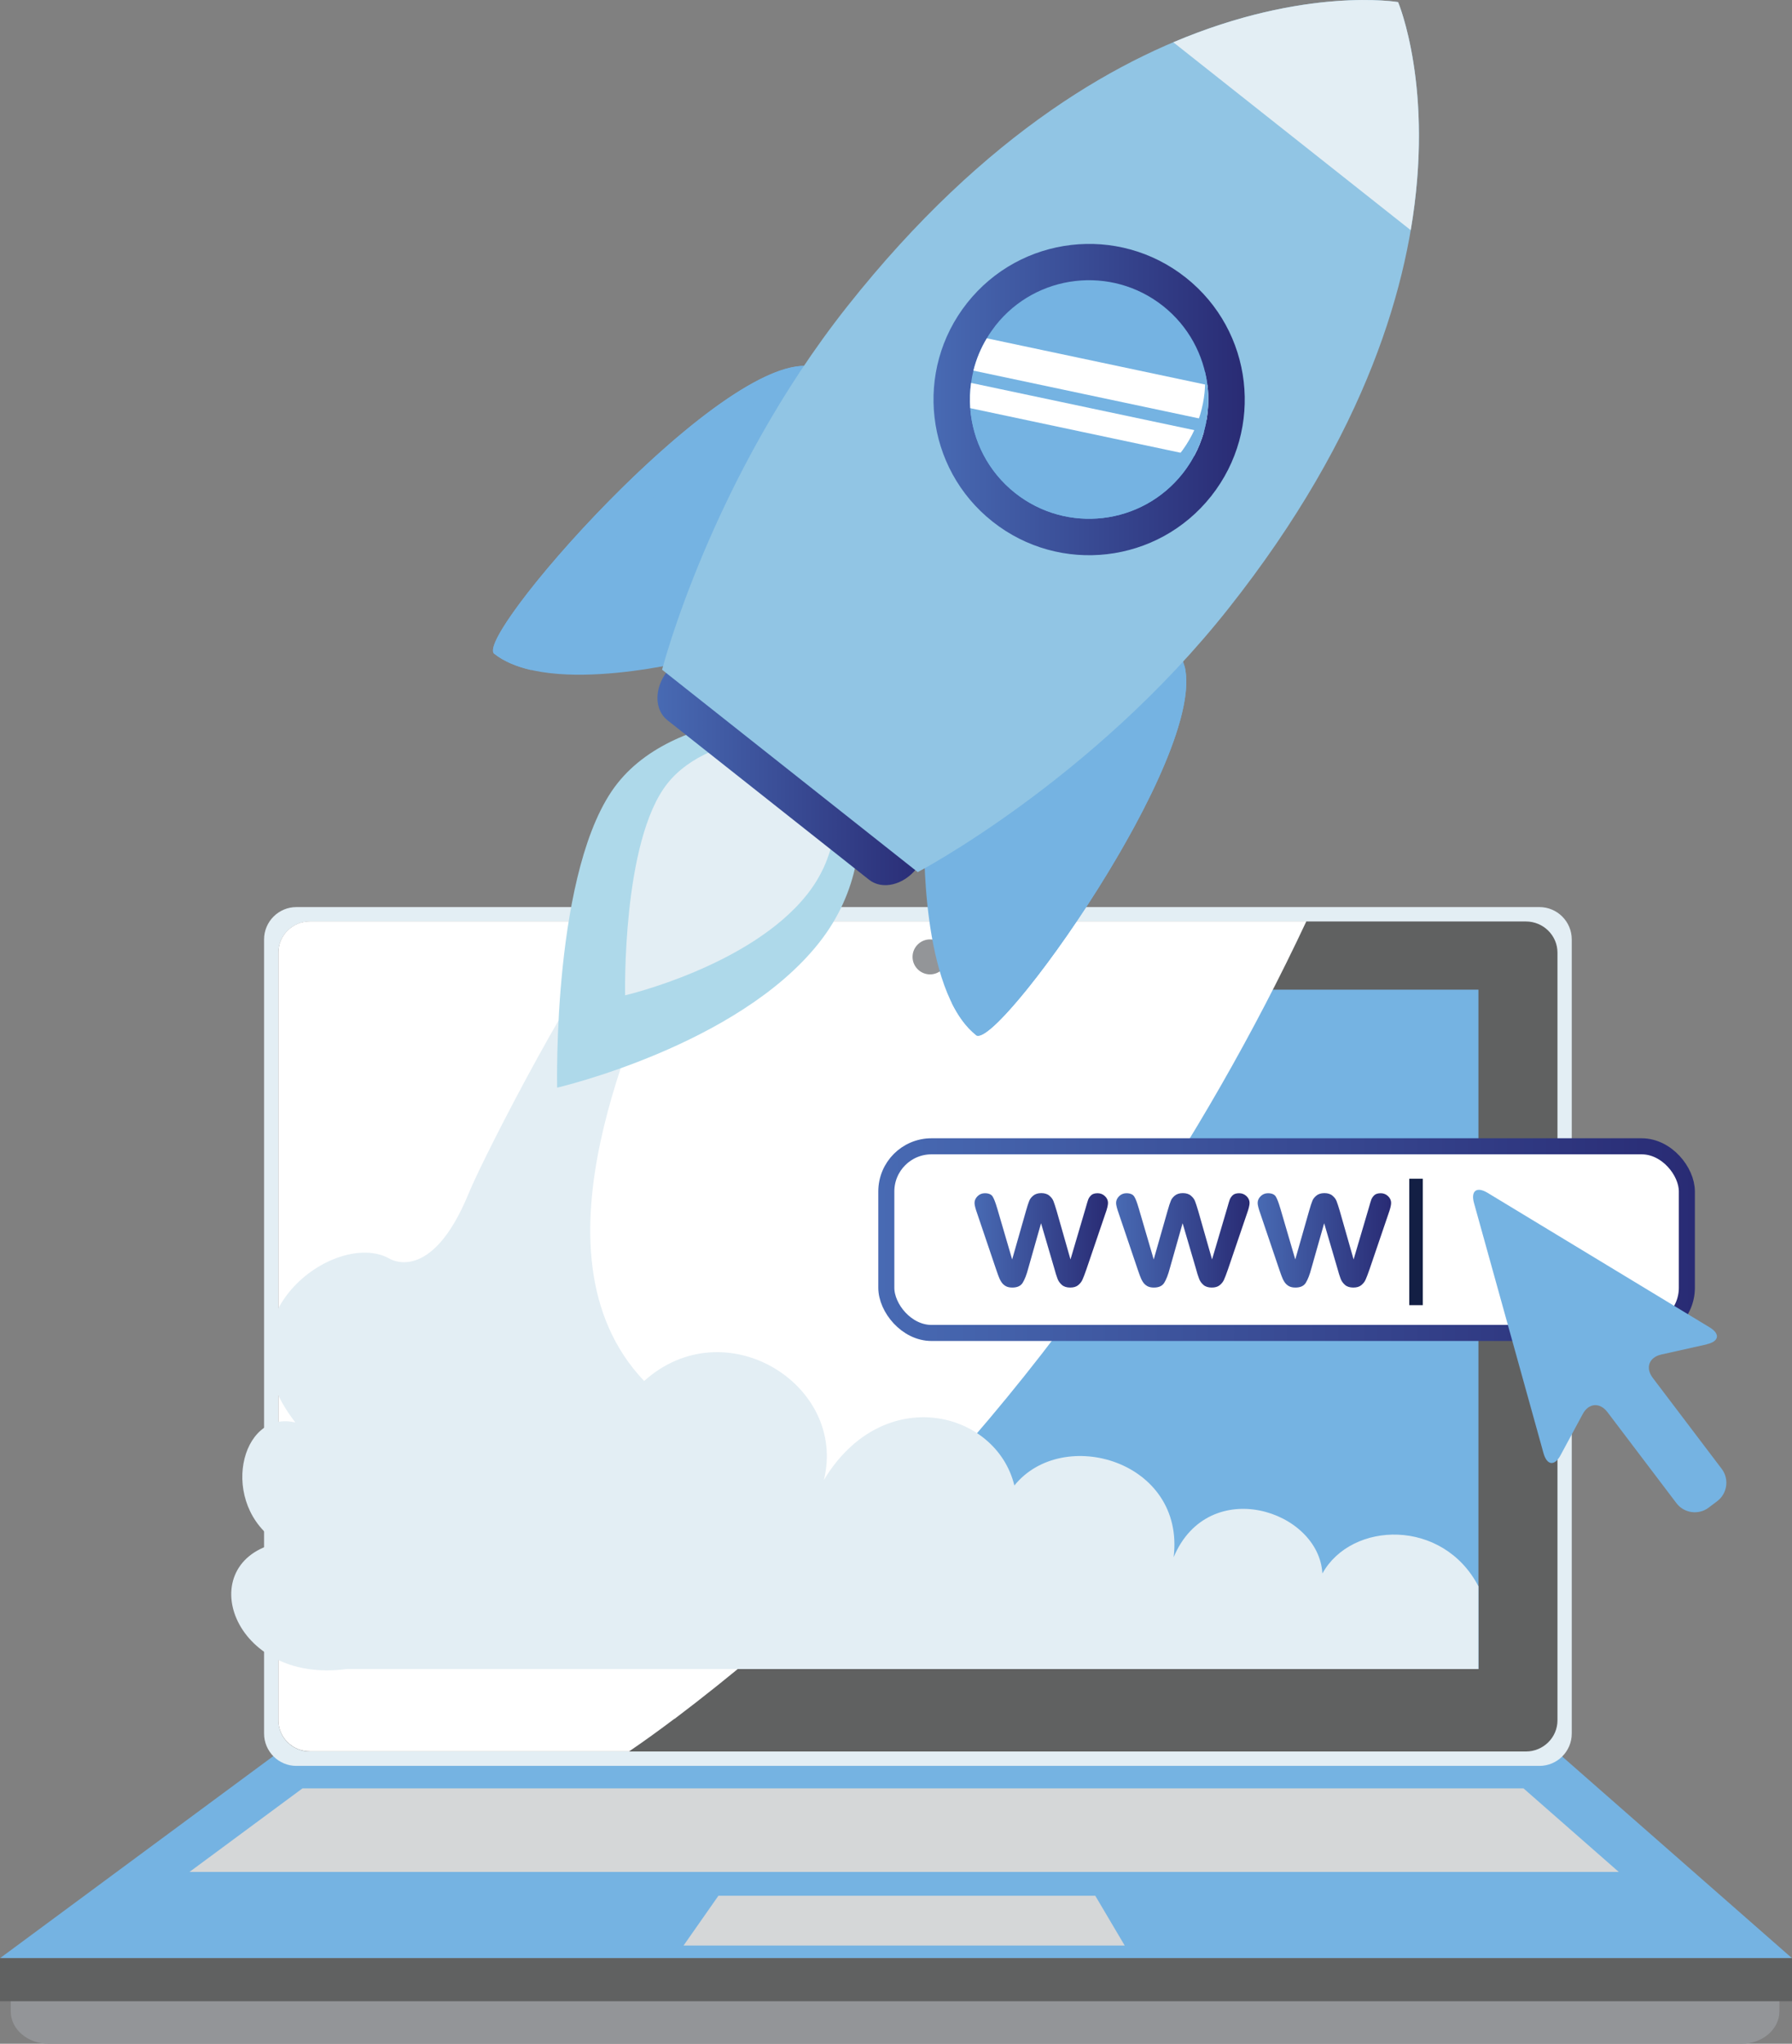 <?xml version="1.0" encoding="UTF-8"?>
<svg xmlns="http://www.w3.org/2000/svg" xmlns:xlink="http://www.w3.org/1999/xlink" viewBox="0 0 161.91 184.62">
  <rect x="0" y="0" width="161.91" height="184.62" fill="#808080" stroke="none"/>
  <defs>
    <style>
      .cls-1 {
        fill: url(#linear-gradient-2);
      }

      .cls-2, .cls-3 {
        fill: #fff;
      }

      .cls-4 {
        fill: #75b3e2;
      }

      .cls-5 {
        fill: #939598;
      }

      .cls-6 {
        fill: #e3eef4;
      }

      .cls-7 {
        stroke: url(#linear-gradient);
        stroke-width: 1.45px;
      }

      .cls-7, .cls-8 {
        fill: none;
        stroke-miterlimit: 10;
      }

      .cls-9 {
        fill: url(#linear-gradient-6);
      }

      .cls-10 {
        isolation: isolate;
      }

      .cls-3, .cls-11 {
        mix-blend-mode: soft-light;
      }

      .cls-12 {
        fill: #91c5e4;
      }

      .cls-13 {
        fill: #aed9ea;
      }

      .cls-14 {
        fill: #606161;
      }

      .cls-8 {
        stroke: #131f44;
        stroke-width: 1.22px;
      }

      .cls-15 {
        fill: url(#linear-gradient-5);
      }

      .cls-16 {
        fill: url(#linear-gradient-3);
      }

      .cls-11 {
        fill: #d5d7d8;
      }

      .cls-17 {
        fill: url(#linear-gradient-4);
      }
    </style>
    <linearGradient id="linear-gradient" x1="79.35" y1="111.98" x2="153.13" y2="111.98" gradientUnits="userSpaceOnUse">
      <stop offset="0" stop-color="#486ab3"/>
      <stop offset="1" stop-color="#292b74"/>
    </linearGradient>
    <linearGradient id="linear-gradient-2" x1="88.05" y1="112.04" x2="100.12" y2="112.04" xlink:href="#linear-gradient"/>
    <linearGradient id="linear-gradient-3" x1="100.84" y1="112.04" x2="112.91" y2="112.04" xlink:href="#linear-gradient"/>
    <linearGradient id="linear-gradient-4" x1="113.63" y1="112.04" x2="125.7" y2="112.04" xlink:href="#linear-gradient"/>
    <linearGradient id="linear-gradient-5" x1="59.4" y1="69.36" x2="84.01" y2="69.36" xlink:href="#linear-gradient"/>
    <linearGradient id="linear-gradient-6" x1="84.34" y1="36.09" x2="112.46" y2="36.09" xlink:href="#linear-gradient"/>
  </defs>
  <g class="cls-10">
    <g id="Layer_2" data-name="Layer 2">
      <g id="Layer_1-2" data-name="Layer 1">
        <g>
          <path class="cls-5" d="M.97,178.84v2.86c0,1.61,1.53,2.92,3.41,2.92H157.36c1.88,0,3.41-1.31,3.41-2.92v-2.86H.97Z"/>
          <polygon class="cls-4" points="0 176.89 161.91 176.89 140.72 158.3 25.15 158.3 0 176.89"/>
          <polygon class="cls-11" points="146.26 169.1 137.65 161.55 27.33 161.55 17.12 169.1 146.26 169.1"/>
          <polygon class="cls-11" points="101.62 175.75 98.96 171.25 64.91 171.25 61.76 175.75 101.62 175.75"/>
          <path class="cls-6" d="M26.77,81.94h112.32c1.61,0,2.92,1.31,2.92,2.92v71.74c0,1.61-1.31,2.92-2.92,2.92H26.78c-1.61,0-2.92-1.31-2.92-2.92V84.86c0-1.61,1.31-2.92,2.92-2.92Z"/>
          <path class="cls-14" d="M140.72,155.4c0,1.56-1.28,2.82-2.86,2.82H28.01c-1.58,0-2.86-1.26-2.86-2.82V86.06c0-1.56,1.28-2.82,2.86-2.82h109.85c1.58,0,2.86,1.26,2.86,2.82v69.34Z"/>
          <rect class="cls-4" x="31.32" y="89.4" width="102.26" height="61.36"/>
          <path class="cls-3" d="M60.95,155.27c5.14-3.89,10.09-8.05,14.75-12.51,9.62-9.21,18.24-19.48,25.73-30.5,6.26-9.2,11.86-18.92,16.6-29.03H28.01c-1.58,0-2.86,1.26-2.86,2.82v69.34c0,1.56,1.28,2.82,2.86,2.82h28.83c1.4-.95,2.76-1.94,4.1-2.95Z"/>
          <path class="cls-5" d="M85.61,86.44c0,.87-.71,1.58-1.58,1.58s-1.58-.71-1.58-1.58,.71-1.58,1.58-1.58,1.58,.71,1.58,1.58Z"/>
          <rect class="cls-14" y="176.89" width="161.91" height="3.89"/>
          <g>
            <rect class="cls-2" x="80.08" y="103.55" width="72.33" height="16.86" rx="4.08" ry="4.08"/>
            <rect class="cls-7" x="80.08" y="103.55" width="72.33" height="16.86" rx="4.08" ry="4.08"/>
          </g>
          <g>
            <path class="cls-1" d="M90.08,109.09l1.37,4.68,1.24-4.35c.13-.46,.23-.77,.3-.93,.06-.17,.18-.33,.36-.48,.18-.15,.42-.23,.73-.23s.56,.08,.73,.23c.18,.15,.3,.31,.37,.49,.07,.18,.17,.48,.3,.92l1.24,4.35,1.38-4.68c.09-.34,.17-.58,.22-.73,.06-.15,.15-.28,.28-.4,.13-.12,.33-.17,.58-.17s.47,.09,.65,.26c.18,.17,.28,.38,.28,.61,0,.21-.08,.54-.24,.98l-1.71,5.02c-.15,.42-.26,.73-.35,.92-.08,.19-.21,.36-.39,.51-.18,.15-.42,.22-.73,.22s-.57-.08-.75-.24c-.18-.16-.32-.35-.4-.58-.09-.23-.18-.53-.28-.9l-1.2-4.09-1.16,4.09c-.15,.57-.32,1-.5,1.29-.18,.29-.49,.43-.94,.43-.23,0-.43-.04-.59-.13-.16-.09-.3-.22-.4-.38-.11-.17-.2-.36-.28-.59-.08-.23-.15-.41-.19-.54l-1.7-5.02c-.17-.47-.25-.8-.25-.98,0-.23,.09-.43,.27-.61,.18-.18,.4-.27,.66-.27,.35,0,.58,.1,.71,.3,.12,.2,.25,.53,.39,1.01Z"/>
            <path class="cls-16" d="M102.87,109.09l1.37,4.68,1.24-4.35c.13-.46,.23-.77,.3-.93,.06-.17,.18-.33,.36-.48,.18-.15,.42-.23,.73-.23s.56,.08,.73,.23c.18,.15,.3,.31,.37,.49,.07,.18,.17,.48,.3,.92l1.24,4.35,1.38-4.68c.09-.34,.17-.58,.22-.73,.06-.15,.15-.28,.28-.4,.13-.12,.33-.17,.58-.17s.47,.09,.65,.26c.18,.17,.28,.38,.28,.61,0,.21-.08,.54-.24,.98l-1.71,5.02c-.15,.42-.26,.73-.35,.92-.08,.19-.21,.36-.39,.51-.18,.15-.42,.22-.73,.22s-.57-.08-.75-.24c-.18-.16-.32-.35-.4-.58-.09-.23-.18-.53-.28-.9l-1.2-4.09-1.16,4.09c-.15,.57-.32,1-.5,1.29-.18,.29-.49,.43-.94,.43-.23,0-.43-.04-.59-.13-.16-.09-.3-.22-.4-.38-.11-.17-.2-.36-.28-.59-.08-.23-.15-.41-.19-.54l-1.7-5.02c-.17-.47-.25-.8-.25-.98,0-.23,.09-.43,.27-.61s.4-.27,.66-.27c.35,0,.58,.1,.71,.3s.25,.53,.39,1.01Z"/>
            <path class="cls-17" d="M115.66,109.09l1.37,4.68,1.24-4.35c.13-.46,.23-.77,.3-.93,.06-.17,.18-.33,.36-.48,.18-.15,.42-.23,.73-.23s.56,.08,.73,.23c.18,.15,.3,.31,.37,.49,.07,.18,.17,.48,.3,.92l1.24,4.35,1.38-4.68c.09-.34,.17-.58,.22-.73,.06-.15,.15-.28,.28-.4,.13-.12,.33-.17,.58-.17s.47,.09,.65,.26c.18,.17,.28,.38,.28,.61,0,.21-.08,.54-.24,.98l-1.71,5.02c-.15,.42-.26,.73-.35,.92-.08,.19-.21,.36-.39,.51-.18,.15-.42,.22-.73,.22s-.57-.08-.75-.24c-.18-.16-.32-.35-.4-.58-.09-.23-.18-.53-.28-.9l-1.2-4.09-1.16,4.09c-.15,.57-.32,1-.5,1.29-.18,.29-.49,.43-.94,.43-.23,0-.43-.04-.59-.13-.16-.09-.3-.22-.4-.38-.11-.17-.2-.36-.28-.59-.08-.23-.15-.41-.19-.54l-1.7-5.02c-.17-.47-.25-.8-.25-.98,0-.23,.09-.43,.27-.61,.18-.18,.4-.27,.66-.27,.35,0,.58,.1,.71,.3,.12,.2,.25,.53,.39,1.01Z"/>
          </g>
          <line class="cls-8" x1="127.94" y1="106.48" x2="127.94" y2="117.9"/>
          <path class="cls-4" d="M154.21,121.43c1.12-.25,1.23-.94,.25-1.53l-20.06-12.15c-.98-.59-1.53-.18-1.22,.93l6.28,22.6c.31,1.1,1,1.18,1.54,.17l2-3.71c.54-1.01,1.55-1.08,2.24-.17l6.23,8.22c.69,.91,2,1.09,2.91,.4l.78-.59c.91-.69,1.09-2,.4-2.91l-6.23-8.22c-.69-.91-.34-1.86,.77-2.11l4.11-.92Z"/>
          <path class="cls-6" d="M133.58,143.3c-3.2-6.15-11.47-5.91-14.1-1.16-.32-5.74-10.3-8.94-13.44-1.47,1.06-8.7-10.02-11.9-14.39-6.48-1.64-6.77-11.87-9.35-17.21-.5,2.13-8.61-8.94-15.5-16.24-8.94-11.16-11.73,.19-33.28,1.35-37.88-1.65-.23-2.6-1.53-3.64-2.7-2.98,2.47-12.05,19.95-13.55,23.6-3.45,8.43-7.24,5.89-7.24,5.89-4.82-2.6-15.9,5.27-8.43,14.84-5.01-1.2-6.98,7.42-1.54,10.87-7.9,1.72-4.21,12.8,6.17,11.4h102.26v-7.46Z"/>
          <path class="cls-13" d="M73.99,85.18c-7.37,9.31-23.65,13.07-23.65,13.07,0,0-.47-20.01,5.44-27.48,5.91-7.47,19.71-6.2,19.71-6.2,0,0,5.87,11.3-1.5,20.61Z"/>
          <path class="cls-6" d="M72.93,80.79c-5.13,6.49-16.45,9.12-16.45,9.12,0,0-.3-13.92,3.81-19.12,4.12-5.2,13.71-4.34,13.71-4.34,0,0,4.06,7.85-1.07,14.34Z"/>
          <path class="cls-4" d="M88.19,93.5c-5.06-4-4.68-17.85-4.68-17.85,0,0,20.47-18.77,22.49-17.16,6.49,5.13-15.79,36.62-17.82,35.02Z"/>
          <path class="cls-4" d="M107.02,60.13c-1.97,5.54-4.74,10.81-8.05,15.67-2.38,3.49-4.78,7.21-7.56,10.41-1.58,1.82-3.33,3.41-5.42,4.38,.59,1.19,1.31,2.2,2.2,2.91,1.87,1.48,20.97-25.19,18.83-33.37Z"/>
          <path class="cls-4" d="M44.66,59.05c5.06,4,18.45,.44,18.45,.44,0,0,13.56-24.24,11.53-25.84-6.49-5.13-32,23.79-29.98,25.4Z"/>
          <path class="cls-4" d="M72.8,33.05c-4.94,3.19-9.43,7.09-13.4,11.44-2.85,3.12-5.92,6.31-8.39,9.75-1.41,1.95-2.55,4.02-3.02,6.29-1.29-.3-2.44-.76-3.34-1.47-1.87-1.48,19.69-26.2,28.14-26Z"/>
          <path class="cls-15" d="M82.81,78.46c-1.18,1.5-3.1,1.95-4.29,1.01l-18.23-14.42c-1.18-.94-1.19-2.91,0-4.41l.3-.38c1.18-1.5,3.1-1.95,4.29-1.01l18.23,14.43c1.18,.94,1.19,2.91,0,4.41l-.3,.38Z"/>
          <path class="cls-12" d="M126.32,.19s-24.66-4.25-49.77,27.49c-12.29,15.53-16.73,32.82-16.73,32.82l11.55,9.14,11.55,9.14s15.81-8.3,28.09-23.83C136.13,23.21,126.32,.19,126.32,.19Z"/>
          <path class="cls-6" d="M127.46,20.79c2.18-12.79-1.14-20.6-1.14-20.6,0,0-8.37-1.44-20.31,3.63l21.46,16.98Z"/>
          <path class="cls-9" d="M109.43,44.82c-4.82,6.09-13.66,7.12-19.75,2.3-6.09-4.82-7.12-13.66-2.3-19.75,4.82-6.09,13.66-7.12,19.75-2.3,6.09,4.82,7.12,13.66,2.3,19.75Z"/>
          <path class="cls-4" d="M106.85,42.77c-3.69,4.67-10.46,5.46-15.13,1.76-2.46-1.95-3.85-4.76-4.06-7.66-.05-.76-.03-1.52,.08-2.28,.05-.38,.12-.75,.21-1.11,.25-1.01,.65-1.99,1.21-2.92,.23-.4,.5-.78,.79-1.16,3.69-4.67,10.47-5.45,15.13-1.76,2.31,1.83,3.67,4.42,4.01,7.14,.13,1.04,.1,2.11-.08,3.16-.06,.37-.15,.74-.25,1.1-.21,.72-.49,1.44-.86,2.12-.29,.56-.65,1.1-1.05,1.61Z"/>
          <path class="cls-3" d="M109.01,37.94l-21.06-4.46c.25-1.01,.65-1.99,1.21-2.92l19.93,4.22c.13,1.04,.1,2.11-.08,3.16Z"/>
          <path class="cls-3" d="M107.9,41.16l-20.24-4.29c-.05-.76-.03-1.52,.08-2.28l21.03,4.45c-.21,.72-.49,1.44-.86,2.12Z"/>
          <path class="cls-4" d="M108.86,33.52c.2,2.61-.54,5.3-2.29,7.51-3.69,4.66-10.46,5.45-15.13,1.76-1.95-1.54-3.22-3.63-3.77-5.87,.22,2.89,1.6,5.68,4.05,7.62,4.67,3.69,11.44,2.9,15.13-1.76,2.15-2.71,2.77-6.14,2.01-9.26Z"/>
        </g>
      </g>
    </g>
  </g>
</svg>